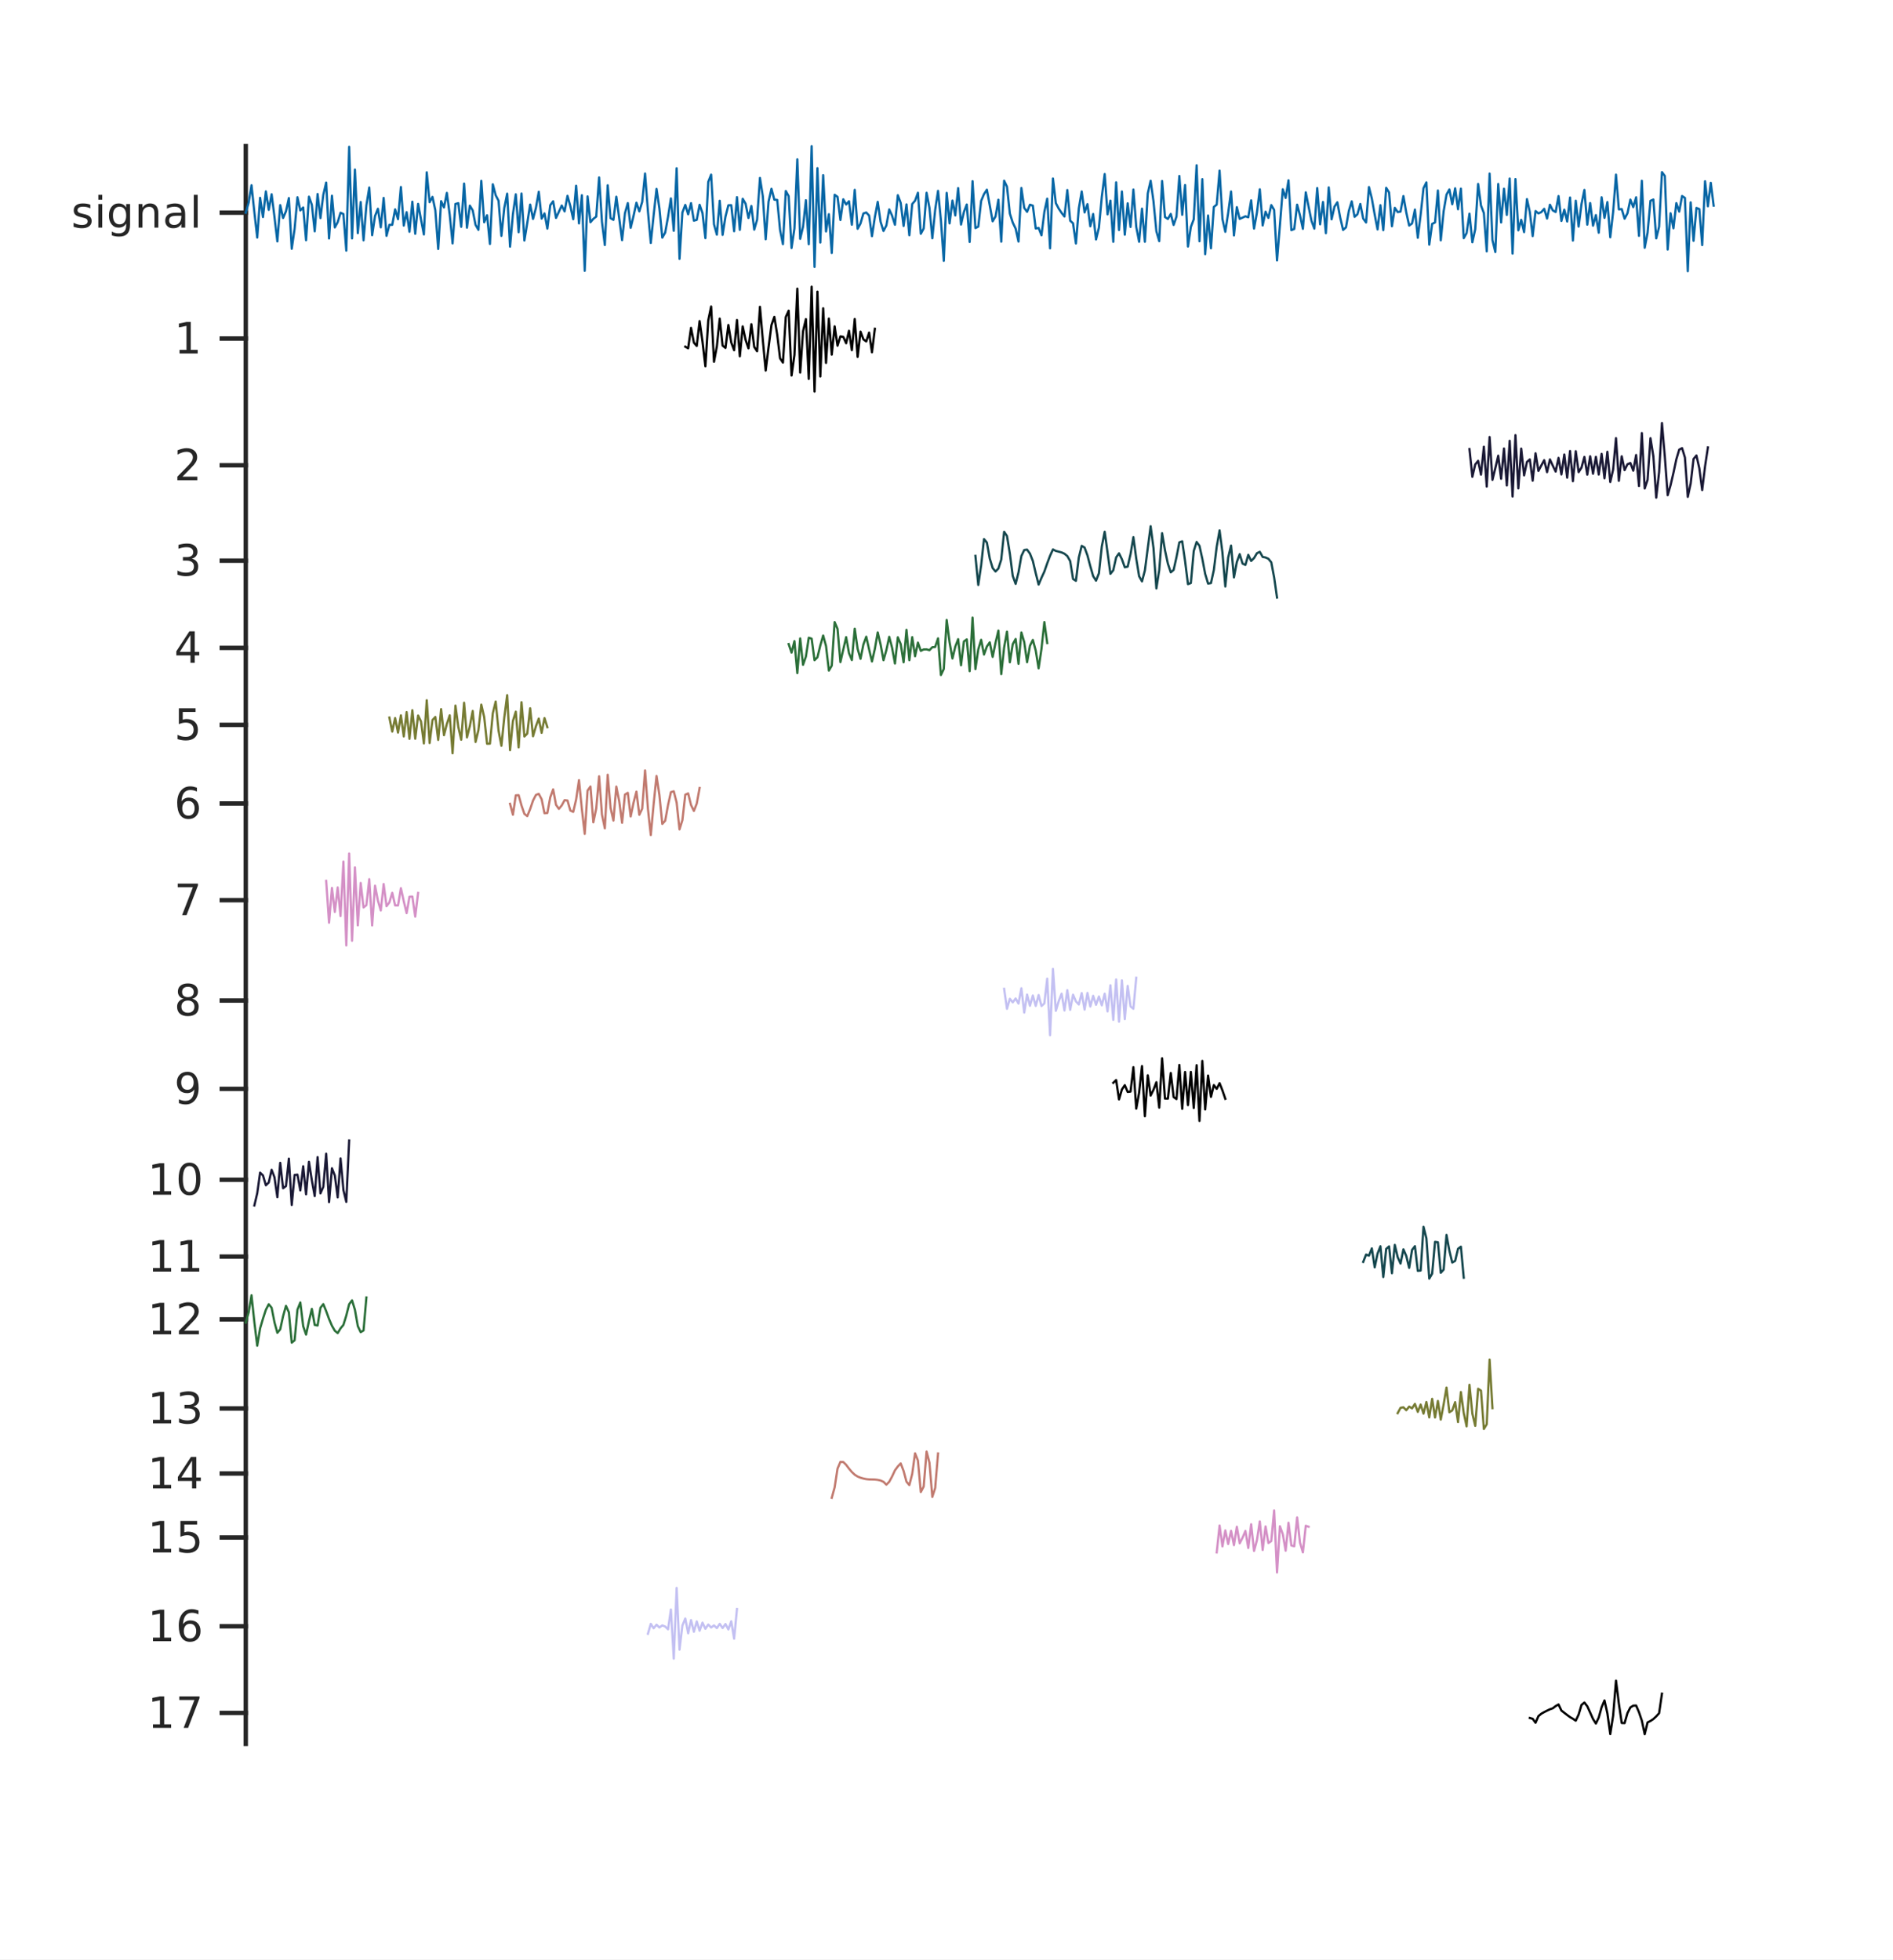 <?xml version="1.0"?>
<!DOCTYPE svg PUBLIC '-//W3C//DTD SVG 1.0//EN'
          'http://www.w3.org/TR/2001/REC-SVG-20010904/DTD/svg10.dtd'>
<svg xmlns:xlink="http://www.w3.org/1999/xlink" style="fill-opacity:1; color-rendering:auto; color-interpolation:auto; text-rendering:auto; stroke:black; stroke-linecap:square; stroke-miterlimit:10; shape-rendering:auto; stroke-opacity:1; fill:black; stroke-dasharray:none; font-weight:normal; stroke-width:1; font-family:'Dialog'; font-style:normal; stroke-linejoin:miter; font-size:12px; stroke-dashoffset:0; image-rendering:auto;" width="570" height="590" xmlns="http://www.w3.org/2000/svg"
><rect width="100%" height="100%" fill="#333333" stroke="none"/><!--Generated by the Batik Graphics2D SVG Generator--><defs id="genericDefs"
  /><g
  ><defs id="defs1"
    ><clipPath clipPathUnits="userSpaceOnUse" id="clipPath1"
      ><path d="M0 0 L570 0 L570 590 L0 590 L0 0 Z"
      /></clipPath
    ></defs
    ><g style="fill:white; stroke:white;"
    ><rect x="0" y="0" width="570" style="clip-path:url(#clipPath1); stroke:none;" height="590"
    /></g
    ><g style="fill:white; text-rendering:optimizeSpeed; color-rendering:optimizeSpeed; image-rendering:optimizeSpeed; shape-rendering:crispEdges; stroke:white; color-interpolation:sRGB;"
    ><rect x="0" width="570" height="590" y="0" style="stroke:none;"
      /><path style="stroke:none;" d="M74 525 L516 525 L516 44 L74 44 Z"
    /></g
    ><g style="fill:rgb(38,38,38); text-rendering:geometricPrecision; image-rendering:optimizeQuality; color-rendering:optimizeQuality; stroke-linejoin:round; stroke:rgb(38,38,38); color-interpolation:linearRGB; stroke-width:1.333;"
    ><line y2="525" style="fill:none;" x1="74" x2="74" y1="44"
      /><line y2="64.027" style="fill:none;" x1="74" x2="66.785" y1="64.027"
      /><line y2="101.918" style="fill:none;" x1="74" x2="66.785" y1="101.918"
      /><line y2="140.075" style="fill:none;" x1="74" x2="66.785" y1="140.075"
      /><line y2="168.795" style="fill:none;" x1="74" x2="66.785" y1="168.795"
      /><line y2="195.043" style="fill:none;" x1="74" x2="66.785" y1="195.043"
      /><line y2="218.229" style="fill:none;" x1="74" x2="66.785" y1="218.229"
      /><line y2="241.896" style="fill:none;" x1="74" x2="66.785" y1="241.896"
      /><line y2="271.006" style="fill:none;" x1="74" x2="66.785" y1="271.006"
      /><line y2="301.22" style="fill:none;" x1="74" x2="66.785" y1="301.22"
      /><line y2="327.811" style="fill:none;" x1="74" x2="66.785" y1="327.811"
      /><line y2="355.171" style="fill:none;" x1="74" x2="66.785" y1="355.171"
      /><line y2="378.307" style="fill:none;" x1="74" x2="66.785" y1="378.307"
      /><line y2="397.206" style="fill:none;" x1="74" x2="66.785" y1="397.206"
      /><line y2="424.023" style="fill:none;" x1="74" x2="66.785" y1="424.023"
      /><line y2="443.598" style="fill:none;" x1="74" x2="66.785" y1="443.598"
      /><line y2="462.874" style="fill:none;" x1="74" x2="66.785" y1="462.874"
      /><line y2="489.596" style="fill:none;" x1="74" x2="66.785" y1="489.596"
      /><line y2="515.682" style="fill:none;" x1="74" x2="66.785" y1="515.682"
    /></g
    ><g transform="translate(61.452,64.027)" style="font-size:13.333px; fill:rgb(38,38,38); text-rendering:geometricPrecision; image-rendering:optimizeQuality; color-rendering:optimizeQuality; font-family:'SansSerif'; stroke:rgb(38,38,38); color-interpolation:linearRGB;"
    ><path style="stroke:none;" d="M-34.25 -2.406 L-34.25 -1.297 Q-34.734 -1.547 -35.266 -1.672 Q-35.797 -1.797 -36.375 -1.797 Q-37.25 -1.797 -37.68 -1.531 Q-38.109 -1.266 -38.109 -0.734 Q-38.109 -0.328 -37.805 -0.102 Q-37.5 0.125 -36.547 0.344 L-36.156 0.438 Q-34.906 0.703 -34.383 1.188 Q-33.859 1.672 -33.859 2.531 Q-33.859 3.531 -34.641 4.109 Q-35.422 4.688 -36.797 4.688 Q-37.375 4.688 -37.992 4.578 Q-38.609 4.469 -39.297 4.234 L-39.297 3.031 Q-38.641 3.375 -38.016 3.539 Q-37.391 3.703 -36.781 3.703 Q-35.953 3.703 -35.508 3.422 Q-35.062 3.141 -35.062 2.625 Q-35.062 2.156 -35.383 1.898 Q-35.703 1.641 -36.781 1.406 L-37.188 1.312 Q-38.281 1.078 -38.766 0.609 Q-39.25 0.141 -39.25 -0.688 Q-39.25 -1.688 -38.539 -2.234 Q-37.828 -2.781 -36.516 -2.781 Q-35.875 -2.781 -35.297 -2.688 Q-34.719 -2.594 -34.25 -2.406 ZM-31.846 -2.609 L-30.674 -2.609 L-30.674 4.5 L-31.846 4.5 L-31.846 -2.609 ZM-31.846 -5.375 L-30.674 -5.375 L-30.674 -3.891 L-31.846 -3.891 L-31.846 -5.375 ZM-23.459 0.859 Q-23.459 -0.406 -23.983 -1.102 Q-24.506 -1.797 -25.459 -1.797 Q-26.397 -1.797 -26.92 -1.102 Q-27.444 -0.406 -27.444 0.859 Q-27.444 2.125 -26.92 2.82 Q-26.397 3.516 -25.459 3.516 Q-24.506 3.516 -23.983 2.82 Q-23.459 2.125 -23.459 0.859 ZM-22.288 3.625 Q-22.288 5.438 -23.1 6.32 Q-23.913 7.203 -25.569 7.203 Q-26.178 7.203 -26.725 7.109 Q-27.272 7.016 -27.788 6.828 L-27.788 5.688 Q-27.272 5.969 -26.772 6.102 Q-26.272 6.234 -25.756 6.234 Q-24.6 6.234 -24.03 5.641 Q-23.459 5.047 -23.459 3.828 L-23.459 3.25 Q-23.819 3.875 -24.389 4.188 Q-24.959 4.5 -25.741 4.5 Q-27.053 4.5 -27.85 3.5 Q-28.647 2.5 -28.647 0.859 Q-28.647 -0.781 -27.85 -1.781 Q-27.053 -2.781 -25.741 -2.781 Q-24.959 -2.781 -24.389 -2.469 Q-23.819 -2.156 -23.459 -1.531 L-23.459 -2.609 L-22.288 -2.609 L-22.288 3.625 ZM-13.775 0.203 L-13.775 4.5 L-14.947 4.5 L-14.947 0.25 Q-14.947 -0.766 -15.337 -1.266 Q-15.728 -1.766 -16.525 -1.766 Q-17.462 -1.766 -18.009 -1.164 Q-18.556 -0.562 -18.556 0.484 L-18.556 4.5 L-19.728 4.5 L-19.728 -2.609 L-18.556 -2.609 L-18.556 -1.5 Q-18.134 -2.141 -17.572 -2.461 Q-17.009 -2.781 -16.259 -2.781 Q-15.04 -2.781 -14.408 -2.023 Q-13.775 -1.266 -13.775 0.203 ZM-8.025 0.922 Q-9.431 0.922 -9.978 1.25 Q-10.525 1.578 -10.525 2.359 Q-10.525 2.969 -10.119 3.336 Q-9.712 3.703 -9.009 3.703 Q-8.04 3.703 -7.447 3.016 Q-6.853 2.328 -6.853 1.188 L-6.853 0.922 L-8.025 0.922 ZM-5.697 0.438 L-5.697 4.5 L-6.853 4.5 L-6.853 3.422 Q-7.259 4.062 -7.853 4.375 Q-8.447 4.688 -9.322 4.688 Q-10.415 4.688 -11.056 4.07 Q-11.697 3.453 -11.697 2.438 Q-11.697 1.234 -10.892 0.625 Q-10.087 0.016 -8.494 0.016 L-6.853 0.016 L-6.853 -0.109 Q-6.853 -0.906 -7.384 -1.352 Q-7.915 -1.797 -8.884 -1.797 Q-9.494 -1.797 -10.072 -1.648 Q-10.65 -1.5 -11.181 -1.203 L-11.181 -2.281 Q-10.54 -2.531 -9.931 -2.656 Q-9.322 -2.781 -8.759 -2.781 Q-7.212 -2.781 -6.455 -1.984 Q-5.697 -1.188 -5.697 0.438 ZM-3.101 -5.375 L-1.929 -5.375 L-1.929 4.5 L-3.101 4.5 L-3.101 -5.375 Z"
    /></g
    ><g transform="translate(61.452,101.918)" style="font-size:13.333px; fill:rgb(38,38,38); text-rendering:geometricPrecision; image-rendering:optimizeQuality; color-rendering:optimizeQuality; font-family:'SansSerif'; stroke:rgb(38,38,38); color-interpolation:linearRGB;"
    ><path style="stroke:none;" d="M-7.391 3.422 L-5.297 3.422 L-5.297 -3.812 L-7.578 -3.359 L-7.578 -4.516 L-5.312 -4.984 L-4.016 -4.984 L-4.016 3.422 L-1.922 3.422 L-1.922 4.5 L-7.391 4.5 L-7.391 3.422 Z"
    /></g
    ><g transform="translate(61.452,140.075)" style="font-size:13.333px; fill:rgb(38,38,38); text-rendering:geometricPrecision; image-rendering:optimizeQuality; color-rendering:optimizeQuality; font-family:'SansSerif'; stroke:rgb(38,38,38); color-interpolation:linearRGB;"
    ><path style="stroke:none;" d="M-6.5 3.422 L-2.031 3.422 L-2.031 4.5 L-8.047 4.5 L-8.047 3.422 Q-7.312 2.672 -6.055 1.398 Q-4.797 0.125 -4.469 -0.25 Q-3.859 -0.938 -3.617 -1.422 Q-3.375 -1.906 -3.375 -2.359 Q-3.375 -3.125 -3.898 -3.594 Q-4.422 -4.062 -5.281 -4.062 Q-5.891 -4.062 -6.555 -3.859 Q-7.219 -3.656 -7.984 -3.219 L-7.984 -4.516 Q-7.203 -4.828 -6.531 -4.992 Q-5.859 -5.156 -5.312 -5.156 Q-3.828 -5.156 -2.953 -4.414 Q-2.078 -3.672 -2.078 -2.438 Q-2.078 -1.859 -2.297 -1.336 Q-2.516 -0.812 -3.094 -0.109 Q-3.25 0.078 -4.102 0.961 Q-4.953 1.844 -6.5 3.422 Z"
    /></g
    ><g transform="translate(61.452,168.795)" style="font-size:13.333px; fill:rgb(38,38,38); text-rendering:geometricPrecision; image-rendering:optimizeQuality; color-rendering:optimizeQuality; font-family:'SansSerif'; stroke:rgb(38,38,38); color-interpolation:linearRGB;"
    ><path style="stroke:none;" d="M-3.719 -0.609 Q-2.797 -0.406 -2.281 0.211 Q-1.766 0.828 -1.766 1.75 Q-1.766 3.141 -2.734 3.914 Q-3.703 4.688 -5.484 4.688 Q-6.078 4.688 -6.711 4.57 Q-7.344 4.453 -8.016 4.219 L-8.016 2.969 Q-7.469 3.281 -6.836 3.445 Q-6.203 3.609 -5.516 3.609 Q-4.312 3.609 -3.68 3.133 Q-3.047 2.656 -3.047 1.75 Q-3.047 0.906 -3.633 0.438 Q-4.219 -0.031 -5.266 -0.031 L-6.375 -0.031 L-6.375 -1.094 L-5.219 -1.094 Q-4.266 -1.094 -3.766 -1.469 Q-3.266 -1.844 -3.266 -2.562 Q-3.266 -3.281 -3.781 -3.672 Q-4.297 -4.062 -5.266 -4.062 Q-5.797 -4.062 -6.398 -3.953 Q-7 -3.844 -7.719 -3.594 L-7.719 -4.75 Q-7 -4.953 -6.359 -5.055 Q-5.719 -5.156 -5.156 -5.156 Q-3.688 -5.156 -2.836 -4.492 Q-1.984 -3.828 -1.984 -2.688 Q-1.984 -1.906 -2.438 -1.359 Q-2.891 -0.812 -3.719 -0.609 Z"
    /></g
    ><g transform="translate(61.452,195.043)" style="font-size:13.333px; fill:rgb(38,38,38); text-rendering:geometricPrecision; image-rendering:optimizeQuality; color-rendering:optimizeQuality; font-family:'SansSerif'; stroke:rgb(38,38,38); color-interpolation:linearRGB;"
    ><path style="stroke:none;" d="M-4.094 -3.859 L-7.328 1.203 L-4.094 1.203 L-4.094 -3.859 ZM-4.422 -4.984 L-2.812 -4.984 L-2.812 1.203 L-1.453 1.203 L-1.453 2.266 L-2.812 2.266 L-2.812 4.5 L-4.094 4.5 L-4.094 2.266 L-8.359 2.266 L-8.359 1.031 L-4.422 -4.984 Z"
    /></g
    ><g transform="translate(61.452,218.229)" style="font-size:13.333px; fill:rgb(38,38,38); text-rendering:geometricPrecision; image-rendering:optimizeQuality; color-rendering:optimizeQuality; font-family:'SansSerif'; stroke:rgb(38,38,38); color-interpolation:linearRGB;"
    ><path style="stroke:none;" d="M-7.594 -4.984 L-2.562 -4.984 L-2.562 -3.891 L-6.422 -3.891 L-6.422 -1.578 Q-6.141 -1.672 -5.859 -1.719 Q-5.578 -1.766 -5.312 -1.766 Q-3.719 -1.766 -2.789 -0.898 Q-1.859 -0.031 -1.859 1.453 Q-1.859 2.984 -2.812 3.836 Q-3.766 4.688 -5.5 4.688 Q-6.094 4.688 -6.719 4.586 Q-7.344 4.484 -8 4.281 L-8 2.984 Q-7.422 3.297 -6.812 3.453 Q-6.203 3.609 -5.531 3.609 Q-4.422 3.609 -3.781 3.031 Q-3.141 2.453 -3.141 1.453 Q-3.141 0.469 -3.781 -0.109 Q-4.422 -0.688 -5.531 -0.688 Q-6.047 -0.688 -6.555 -0.57 Q-7.062 -0.453 -7.594 -0.219 L-7.594 -4.984 Z"
    /></g
    ><g transform="translate(61.452,241.896)" style="font-size:13.333px; fill:rgb(38,38,38); text-rendering:geometricPrecision; image-rendering:optimizeQuality; color-rendering:optimizeQuality; font-family:'SansSerif'; stroke:rgb(38,38,38); color-interpolation:linearRGB;"
    ><path style="stroke:none;" d="M-4.703 -0.75 Q-5.578 -0.75 -6.078 -0.156 Q-6.578 0.438 -6.578 1.453 Q-6.578 2.484 -6.078 3.078 Q-5.578 3.672 -4.703 3.672 Q-3.844 3.672 -3.344 3.078 Q-2.844 2.484 -2.844 1.453 Q-2.844 0.438 -3.344 -0.156 Q-3.844 -0.75 -4.703 -0.75 ZM-2.156 -4.766 L-2.156 -3.594 Q-2.641 -3.828 -3.133 -3.945 Q-3.625 -4.062 -4.109 -4.062 Q-5.375 -4.062 -6.047 -3.211 Q-6.719 -2.359 -6.812 -0.625 Q-6.438 -1.172 -5.875 -1.469 Q-5.312 -1.766 -4.625 -1.766 Q-3.203 -1.766 -2.375 -0.898 Q-1.547 -0.031 -1.547 1.453 Q-1.547 2.922 -2.414 3.805 Q-3.281 4.688 -4.703 4.688 Q-6.359 4.688 -7.227 3.422 Q-8.094 2.156 -8.094 -0.234 Q-8.094 -2.469 -7.023 -3.812 Q-5.953 -5.156 -4.156 -5.156 Q-3.688 -5.156 -3.195 -5.055 Q-2.703 -4.953 -2.156 -4.766 Z"
    /></g
    ><g transform="translate(61.452,271.006)" style="font-size:13.333px; fill:rgb(38,38,38); text-rendering:geometricPrecision; image-rendering:optimizeQuality; color-rendering:optimizeQuality; font-family:'SansSerif'; stroke:rgb(38,38,38); color-interpolation:linearRGB;"
    ><path style="stroke:none;" d="M-7.938 -4.984 L-1.844 -4.984 L-1.844 -4.438 L-5.281 4.5 L-6.625 4.5 L-3.375 -3.891 L-7.938 -3.891 L-7.938 -4.984 Z"
    /></g
    ><g transform="translate(61.452,301.22)" style="font-size:13.333px; fill:rgb(38,38,38); text-rendering:geometricPrecision; image-rendering:optimizeQuality; color-rendering:optimizeQuality; font-family:'SansSerif'; stroke:rgb(38,38,38); color-interpolation:linearRGB;"
    ><path style="stroke:none;" d="M-4.875 0 Q-5.781 0 -6.305 0.492 Q-6.828 0.984 -6.828 1.828 Q-6.828 2.688 -6.305 3.18 Q-5.781 3.672 -4.875 3.672 Q-3.953 3.672 -3.43 3.18 Q-2.906 2.688 -2.906 1.828 Q-2.906 0.984 -3.43 0.492 Q-3.953 0 -4.875 0 ZM-6.156 -0.547 Q-6.969 -0.75 -7.43 -1.312 Q-7.891 -1.875 -7.891 -2.688 Q-7.891 -3.828 -7.086 -4.492 Q-6.281 -5.156 -4.875 -5.156 Q-3.453 -5.156 -2.648 -4.492 Q-1.844 -3.828 -1.844 -2.688 Q-1.844 -1.875 -2.305 -1.312 Q-2.766 -0.75 -3.578 -0.547 Q-2.656 -0.328 -2.141 0.297 Q-1.625 0.922 -1.625 1.828 Q-1.625 3.219 -2.461 3.953 Q-3.297 4.688 -4.875 4.688 Q-6.438 4.688 -7.281 3.953 Q-8.125 3.219 -8.125 1.828 Q-8.125 0.922 -7.602 0.297 Q-7.078 -0.328 -6.156 -0.547 ZM-6.625 -2.578 Q-6.625 -1.828 -6.164 -1.422 Q-5.703 -1.016 -4.875 -1.016 Q-4.047 -1.016 -3.578 -1.422 Q-3.109 -1.828 -3.109 -2.578 Q-3.109 -3.312 -3.578 -3.727 Q-4.047 -4.141 -4.875 -4.141 Q-5.703 -4.141 -6.164 -3.727 Q-6.625 -3.312 -6.625 -2.578 Z"
    /></g
    ><g transform="translate(61.452,327.811)" style="font-size:13.333px; fill:rgb(38,38,38); text-rendering:geometricPrecision; image-rendering:optimizeQuality; color-rendering:optimizeQuality; font-family:'SansSerif'; stroke:rgb(38,38,38); color-interpolation:linearRGB;"
    ><path style="stroke:none;" d="M-7.578 4.297 L-7.578 3.141 Q-7.094 3.359 -6.594 3.484 Q-6.094 3.609 -5.625 3.609 Q-4.359 3.609 -3.688 2.75 Q-3.016 1.891 -2.922 0.156 Q-3.281 0.703 -3.852 0.992 Q-4.422 1.281 -5.109 1.281 Q-6.531 1.281 -7.359 0.422 Q-8.188 -0.438 -8.188 -1.922 Q-8.188 -3.391 -7.32 -4.273 Q-6.453 -5.156 -5.016 -5.156 Q-3.375 -5.156 -2.508 -3.891 Q-1.641 -2.625 -1.641 -0.234 Q-1.641 2.016 -2.703 3.352 Q-3.766 4.688 -5.562 4.688 Q-6.047 4.688 -6.539 4.594 Q-7.031 4.5 -7.578 4.297 ZM-5.016 0.281 Q-4.156 0.281 -3.648 -0.305 Q-3.141 -0.891 -3.141 -1.922 Q-3.141 -2.953 -3.648 -3.547 Q-4.156 -4.141 -5.016 -4.141 Q-5.891 -4.141 -6.391 -3.547 Q-6.891 -2.953 -6.891 -1.922 Q-6.891 -0.891 -6.391 -0.305 Q-5.891 0.281 -5.016 0.281 Z"
    /></g
    ><g transform="translate(61.452,355.171)" style="font-size:13.333px; fill:rgb(38,38,38); text-rendering:geometricPrecision; image-rendering:optimizeQuality; color-rendering:optimizeQuality; font-family:'SansSerif'; stroke:rgb(38,38,38); color-interpolation:linearRGB;"
    ><path style="stroke:none;" d="M-15.391 3.422 L-13.297 3.422 L-13.297 -3.812 L-15.578 -3.359 L-15.578 -4.516 L-13.312 -4.984 L-12.016 -4.984 L-12.016 3.422 L-9.922 3.422 L-9.922 4.5 L-15.391 4.5 L-15.391 3.422 ZM-4.405 -4.141 Q-5.39 -4.141 -5.89 -3.164 Q-6.39 -2.188 -6.39 -0.234 Q-6.39 1.719 -5.89 2.695 Q-5.39 3.672 -4.405 3.672 Q-3.405 3.672 -2.905 2.695 Q-2.405 1.719 -2.405 -0.234 Q-2.405 -2.188 -2.905 -3.164 Q-3.405 -4.141 -4.405 -4.141 ZM-4.405 -5.156 Q-2.811 -5.156 -1.968 -3.891 Q-1.124 -2.625 -1.124 -0.234 Q-1.124 2.156 -1.968 3.422 Q-2.811 4.688 -4.405 4.688 Q-5.983 4.688 -6.827 3.422 Q-7.671 2.156 -7.671 -0.234 Q-7.671 -2.625 -6.827 -3.891 Q-5.983 -5.156 -4.405 -5.156 Z"
    /></g
    ><g transform="translate(61.452,378.307)" style="font-size:13.333px; fill:rgb(38,38,38); text-rendering:geometricPrecision; image-rendering:optimizeQuality; color-rendering:optimizeQuality; font-family:'SansSerif'; stroke:rgb(38,38,38); color-interpolation:linearRGB;"
    ><path style="stroke:none;" d="M-15.391 3.422 L-13.297 3.422 L-13.297 -3.812 L-15.578 -3.359 L-15.578 -4.516 L-13.312 -4.984 L-12.016 -4.984 L-12.016 3.422 L-9.922 3.422 L-9.922 4.5 L-15.391 4.5 L-15.391 3.422 ZM-6.921 3.422 L-4.827 3.422 L-4.827 -3.812 L-7.108 -3.359 L-7.108 -4.516 L-4.843 -4.984 L-3.546 -4.984 L-3.546 3.422 L-1.452 3.422 L-1.452 4.5 L-6.921 4.5 L-6.921 3.422 Z"
    /></g
    ><g transform="translate(61.452,397.206)" style="font-size:13.333px; fill:rgb(38,38,38); text-rendering:geometricPrecision; image-rendering:optimizeQuality; color-rendering:optimizeQuality; font-family:'SansSerif'; stroke:rgb(38,38,38); color-interpolation:linearRGB;"
    ><path style="stroke:none;" d="M-15.391 3.422 L-13.297 3.422 L-13.297 -3.812 L-15.578 -3.359 L-15.578 -4.516 L-13.312 -4.984 L-12.016 -4.984 L-12.016 3.422 L-9.922 3.422 L-9.922 4.5 L-15.391 4.5 L-15.391 3.422 ZM-6.03 3.422 L-1.561 3.422 L-1.561 4.5 L-7.577 4.5 L-7.577 3.422 Q-6.843 2.672 -5.585 1.398 Q-4.327 0.125 -3.999 -0.25 Q-3.39 -0.938 -3.147 -1.422 Q-2.905 -1.906 -2.905 -2.359 Q-2.905 -3.125 -3.429 -3.594 Q-3.952 -4.062 -4.811 -4.062 Q-5.421 -4.062 -6.085 -3.859 Q-6.749 -3.656 -7.515 -3.219 L-7.515 -4.516 Q-6.733 -4.828 -6.061 -4.992 Q-5.39 -5.156 -4.843 -5.156 Q-3.358 -5.156 -2.483 -4.414 Q-1.608 -3.672 -1.608 -2.438 Q-1.608 -1.859 -1.827 -1.336 Q-2.046 -0.812 -2.624 -0.109 Q-2.78 0.078 -3.632 0.961 Q-4.483 1.844 -6.03 3.422 Z"
    /></g
    ><g transform="translate(61.452,424.023)" style="font-size:13.333px; fill:rgb(38,38,38); text-rendering:geometricPrecision; image-rendering:optimizeQuality; color-rendering:optimizeQuality; font-family:'SansSerif'; stroke:rgb(38,38,38); color-interpolation:linearRGB;"
    ><path style="stroke:none;" d="M-15.391 3.422 L-13.297 3.422 L-13.297 -3.812 L-15.578 -3.359 L-15.578 -4.516 L-13.312 -4.984 L-12.016 -4.984 L-12.016 3.422 L-9.922 3.422 L-9.922 4.5 L-15.391 4.5 L-15.391 3.422 ZM-3.249 -0.609 Q-2.327 -0.406 -1.811 0.211 Q-1.296 0.828 -1.296 1.75 Q-1.296 3.141 -2.265 3.914 Q-3.233 4.688 -5.015 4.688 Q-5.608 4.688 -6.241 4.57 Q-6.874 4.453 -7.546 4.219 L-7.546 2.969 Q-6.999 3.281 -6.366 3.445 Q-5.733 3.609 -5.046 3.609 Q-3.843 3.609 -3.21 3.133 Q-2.577 2.656 -2.577 1.75 Q-2.577 0.906 -3.163 0.438 Q-3.749 -0.031 -4.796 -0.031 L-5.905 -0.031 L-5.905 -1.094 L-4.749 -1.094 Q-3.796 -1.094 -3.296 -1.469 Q-2.796 -1.844 -2.796 -2.562 Q-2.796 -3.281 -3.311 -3.672 Q-3.827 -4.062 -4.796 -4.062 Q-5.327 -4.062 -5.929 -3.953 Q-6.53 -3.844 -7.249 -3.594 L-7.249 -4.75 Q-6.53 -4.953 -5.89 -5.055 Q-5.249 -5.156 -4.686 -5.156 Q-3.218 -5.156 -2.366 -4.492 Q-1.515 -3.828 -1.515 -2.688 Q-1.515 -1.906 -1.968 -1.359 Q-2.421 -0.812 -3.249 -0.609 Z"
    /></g
    ><g transform="translate(61.452,443.598)" style="font-size:13.333px; fill:rgb(38,38,38); text-rendering:geometricPrecision; image-rendering:optimizeQuality; color-rendering:optimizeQuality; font-family:'SansSerif'; stroke:rgb(38,38,38); color-interpolation:linearRGB;"
    ><path style="stroke:none;" d="M-15.391 3.422 L-13.297 3.422 L-13.297 -3.812 L-15.578 -3.359 L-15.578 -4.516 L-13.312 -4.984 L-12.016 -4.984 L-12.016 3.422 L-9.922 3.422 L-9.922 4.5 L-15.391 4.5 L-15.391 3.422 ZM-3.624 -3.859 L-6.858 1.203 L-3.624 1.203 L-3.624 -3.859 ZM-3.952 -4.984 L-2.343 -4.984 L-2.343 1.203 L-0.983 1.203 L-0.983 2.266 L-2.343 2.266 L-2.343 4.5 L-3.624 4.5 L-3.624 2.266 L-7.89 2.266 L-7.89 1.031 L-3.952 -4.984 Z"
    /></g
    ><g transform="translate(61.452,462.874)" style="font-size:13.333px; fill:rgb(38,38,38); text-rendering:geometricPrecision; image-rendering:optimizeQuality; color-rendering:optimizeQuality; font-family:'SansSerif'; stroke:rgb(38,38,38); color-interpolation:linearRGB;"
    ><path style="stroke:none;" d="M-15.391 3.422 L-13.297 3.422 L-13.297 -3.812 L-15.578 -3.359 L-15.578 -4.516 L-13.312 -4.984 L-12.016 -4.984 L-12.016 3.422 L-9.922 3.422 L-9.922 4.5 L-15.391 4.5 L-15.391 3.422 ZM-7.124 -4.984 L-2.093 -4.984 L-2.093 -3.891 L-5.952 -3.891 L-5.952 -1.578 Q-5.671 -1.672 -5.39 -1.719 Q-5.108 -1.766 -4.843 -1.766 Q-3.249 -1.766 -2.319 -0.898 Q-1.39 -0.031 -1.39 1.453 Q-1.39 2.984 -2.343 3.836 Q-3.296 4.688 -5.03 4.688 Q-5.624 4.688 -6.249 4.586 Q-6.874 4.484 -7.53 4.281 L-7.53 2.984 Q-6.952 3.297 -6.343 3.453 Q-5.733 3.609 -5.061 3.609 Q-3.952 3.609 -3.311 3.031 Q-2.671 2.453 -2.671 1.453 Q-2.671 0.469 -3.311 -0.109 Q-3.952 -0.688 -5.061 -0.688 Q-5.577 -0.688 -6.085 -0.57 Q-6.593 -0.453 -7.124 -0.219 L-7.124 -4.984 Z"
    /></g
    ><g transform="translate(61.452,489.596)" style="font-size:13.333px; fill:rgb(38,38,38); text-rendering:geometricPrecision; image-rendering:optimizeQuality; color-rendering:optimizeQuality; font-family:'SansSerif'; stroke:rgb(38,38,38); color-interpolation:linearRGB;"
    ><path style="stroke:none;" d="M-15.391 3.422 L-13.297 3.422 L-13.297 -3.812 L-15.578 -3.359 L-15.578 -4.516 L-13.312 -4.984 L-12.016 -4.984 L-12.016 3.422 L-9.922 3.422 L-9.922 4.5 L-15.391 4.5 L-15.391 3.422 ZM-4.233 -0.75 Q-5.108 -0.75 -5.608 -0.156 Q-6.108 0.438 -6.108 1.453 Q-6.108 2.484 -5.608 3.078 Q-5.108 3.672 -4.233 3.672 Q-3.374 3.672 -2.874 3.078 Q-2.374 2.484 -2.374 1.453 Q-2.374 0.438 -2.874 -0.156 Q-3.374 -0.75 -4.233 -0.75 ZM-1.686 -4.766 L-1.686 -3.594 Q-2.171 -3.828 -2.663 -3.945 Q-3.155 -4.062 -3.64 -4.062 Q-4.905 -4.062 -5.577 -3.211 Q-6.249 -2.359 -6.343 -0.625 Q-5.968 -1.172 -5.405 -1.469 Q-4.843 -1.766 -4.155 -1.766 Q-2.733 -1.766 -1.905 -0.898 Q-1.077 -0.031 -1.077 1.453 Q-1.077 2.922 -1.944 3.805 Q-2.811 4.688 -4.233 4.688 Q-5.89 4.688 -6.757 3.422 Q-7.624 2.156 -7.624 -0.234 Q-7.624 -2.469 -6.554 -3.812 Q-5.483 -5.156 -3.686 -5.156 Q-3.218 -5.156 -2.725 -5.055 Q-2.233 -4.953 -1.686 -4.766 Z"
    /></g
    ><g transform="translate(61.452,515.682)" style="font-size:13.333px; fill:rgb(38,38,38); text-rendering:geometricPrecision; image-rendering:optimizeQuality; color-rendering:optimizeQuality; font-family:'SansSerif'; stroke:rgb(38,38,38); color-interpolation:linearRGB;"
    ><path style="stroke:none;" d="M-15.391 3.422 L-13.297 3.422 L-13.297 -3.812 L-15.578 -3.359 L-15.578 -4.516 L-13.312 -4.984 L-12.016 -4.984 L-12.016 3.422 L-9.922 3.422 L-9.922 4.5 L-15.391 4.5 L-15.391 3.422 ZM-7.468 -4.984 L-1.374 -4.984 L-1.374 -4.438 L-4.811 4.5 L-6.155 4.5 L-2.905 -3.891 L-7.468 -3.891 L-7.468 -4.984 Z"
    /></g
    ><g style="stroke-linecap:butt; fill:rgb(7,102,165); text-rendering:geometricPrecision; image-rendering:optimizeQuality; color-rendering:optimizeQuality; stroke-linejoin:round; stroke:rgb(7,102,165); color-interpolation:linearRGB; stroke-width:0.667;"
    ><path d="M74 64.034 L74.865 60.981 L75.73 55.764 L76.595 63.908 L77.46 71.526 L78.325 59.56 L79.19 65.343 L80.055 57.62 L80.92 63.178 L81.785 58.492 L82.65 65.331 L83.515 72.685 L84.38 61.75 L85.245 65.637 L86.11 63.604 L86.975 59.632 L87.84 74.896 L88.704 68.898 L89.57 59.388 L90.434 63.372 L91.299 62.452 L92.164 72.331 L93.029 59.207 L93.894 61.655 L94.759 69.635 L95.624 58.406 L96.489 65.672 L97.354 58.653 L98.219 54.954 L99.084 71.798 L99.949 58.931 L100.814 68.466 L101.679 66.875 L102.544 64.048 L103.409 64.44 L104.274 75.451 L105.139 44.19 L106.004 71.773 L106.869 51.052 L107.734 70.186 L108.599 60.815 L109.464 72.36 L110.329 61.806 L111.194 56.453 L112.059 70.808 L112.924 65.032 L113.789 62.844 L114.654 68.442 L115.519 59.592 L116.384 71.004 L117.249 67.683 L118.114 67.683 L118.978 63.029 L119.843 65.985 L120.708 56.291 L121.573 67.919 L122.438 63.865 L123.303 69.781 L124.168 60.722 L125.033 70.379 L125.898 61.372 L126.763 66.074 L127.628 70.585 L128.493 51.881 L129.358 60.873 L130.223 59.269 L131.088 63.297 L131.953 74.952 L132.818 60.557 L133.683 62.449 L134.548 58.069 L135.413 64.659 L136.278 73.286 L137.143 61.4 L138.008 61.16 L138.873 68.274 L139.738 55.265 L140.603 68.538 L141.468 61.903 L142.333 63.333 L143.198 67.7 L144.063 69.191 L144.928 54.442 L145.793 66.914 L146.657 64.803 L147.523 73.454 L148.387 55.476 L149.252 58.778 L150.117 60.418 L150.982 71.013 L151.847 62.604 L152.712 58.306 L153.577 74.255 L154.442 64.441 L155.307 58.503 L156.172 69.905 L157.037 58.265 L157.902 72.418 L158.767 67.158 L159.632 61.587 L160.497 65.917 L161.362 62.612 L162.227 57.733 L163.092 65.826 L163.957 64.249 L164.822 68.825 L165.687 61.77 L166.552 60.593 L167.417 65.616 L168.282 63.758 L169.147 61.867 L170.012 63.641 L170.877 58.959 L171.742 62.048 L172.607 65.998 L173.472 55.911 L174.337 67.261 L175.202 58.778 L176.066 81.519 L176.931 59.125 L177.797 66.903 L178.661 65.895 L179.526 65.216 L180.391 53.422 L181.256 66.801 L182.121 73.764 L182.986 55.776 L183.851 65.688 L184.716 66.195 L185.581 59.225 L186.446 65.709 L187.311 72.312 L188.176 64.192 L189.041 61.136 L189.906 68.589 L190.771 64.991 L191.636 61.027 L192.501 63.629 L193.366 60.79 L194.231 52.238 L195.096 63.616 L195.961 73.145 L196.826 64.776 L197.691 56.872 L198.556 62.763 L199.421 71.552 L200.286 70.028 L201.151 65.268 L202.016 59.731 L202.881 69.48 L203.746 50.653 L204.611 77.938 L205.476 63.961 L206.34 61.689 L207.206 64.531 L208.07 61.16 L208.935 66.441 L209.8 66.199 L210.665 61.652 L211.53 64.135 L212.395 71.696 L213.26 54.77 L214.125 52.578 L214.99 67.519 L215.855 70.648 L216.72 60.443 L217.585 70.717 L218.45 65.215 L219.315 61.8 L220.18 61.763 L221.045 69.614 L221.91 59.352 L222.775 69.189 L223.64 59.843 L224.505 61.323 L225.37 65.63 L226.235 62.007 L227.1 69.132 L227.965 66.144 L228.83 53.566 L229.695 59.074 L230.56 72.038 L231.425 60.679 L232.29 56.833 L233.155 60.117 L234.02 60.184 L234.885 69.225 L235.75 73.516 L236.614 57.499 L237.479 59.055 L238.344 74.662 L239.209 68.791 L240.074 47.96 L240.939 71.909 L241.804 68.255 L242.669 60.273 L243.534 73.529 L244.399 44 L245.264 80.362 L246.129 50.629 L246.994 73.021 L247.859 52.723 L248.724 69.679 L249.589 64.482 L250.454 76.169 L251.319 58.644 L252.184 59.261 L253.049 66.243 L253.914 59.996 L254.779 61.562 L255.644 60.584 L256.509 67.656 L257.374 57.153 L258.239 68.875 L259.104 67.275 L259.969 64.275 L260.834 63.974 L261.699 64.906 L262.564 71.111 L263.429 65.393 L264.293 60.77 L265.159 66.807 L266.024 69.539 L266.889 67.872 L267.753 63.041 L268.618 64.942 L269.483 67.665 L270.348 58.77 L271.213 61.094 L272.078 68.029 L272.943 61.53 L273.808 70.828 L274.673 61.422 L275.538 60.418 L276.403 58.034 L277.268 70.379 L278.133 68.793 L278.998 58.042 L279.863 62.601 L280.728 71.731 L281.593 63.132 L282.458 57.454 L283.323 66.325 L284.188 78.524 L285.053 58.069 L285.918 67.253 L286.783 60.376 L287.648 64.861 L288.513 56.635 L289.378 67.595 L290.243 63.832 L291.108 61.569 L291.973 72.844 L292.838 54.544 L293.702 68.664 L294.567 68.216 L295.433 60.488 L296.298 58.438 L297.162 57.107 L298.027 61.822 L298.892 66.624 L299.757 65.164 L300.622 60.131 L301.487 72.763 L302.352 54.403 L303.217 56.189 L304.082 64.293 L304.947 67.014 L305.812 68.819 L306.677 72.738 L307.542 56.579 L308.407 62.594 L309.272 63.77 L310.137 61.624 L311.002 61.91 L311.867 68.787 L312.732 68.615 L313.597 70.835 L314.462 63.807 L315.327 59.804 L316.192 74.766 L317.057 53.739 L317.922 61.155 L318.787 62.807 L319.652 64.087 L320.517 65.194 L321.382 57.205 L322.247 66.447 L323.111 67.23 L323.976 73.306 L324.841 62.739 L325.707 57.651 L326.571 63.95 L327.436 61.455 L328.301 68.134 L329.166 64.423 L330.031 72.099 L330.896 68.548 L331.761 59.247 L332.626 52.403 L333.491 64.552 L334.356 60.407 L335.221 72.803 L336.086 54.885 L336.951 69.255 L337.816 57.655 L338.681 70.661 L339.546 61.2 L340.411 68.328 L341.276 57.049 L342.141 68.304 L343.006 72.792 L343.871 62.82 L344.736 72.787 L345.601 58.235 L346.466 54.422 L347.331 60.671 L348.196 69.617 L349.061 72.611 L349.926 54.485 L350.791 65.352 L351.656 65.921 L352.521 64.408 L353.385 67.727 L354.25 65.214 L355.115 52.983 L355.98 64.671 L356.845 55.703 L357.71 74.215 L358.575 68.329 L359.44 66.033 L360.305 49.749 L361.17 72.638 L362.035 53.928 L362.9 76.515 L363.765 64.886 L364.63 74.749 L365.495 62.298 L366.36 61.595 L367.225 51.374 L368.09 65.92 L368.955 69.791 L369.82 64.107 L370.685 57.657 L371.55 70.889 L372.415 62.363 L373.28 65.906 L374.145 65.517 L375.01 65.123 L375.875 65.429 L376.74 60.317 L377.605 68.818 L378.47 64.022 L379.335 56.988 L380.2 67.877 L381.065 63.731 L381.93 65.618 L382.795 61.738 L383.659 63.198 L384.524 78.414 L385.389 67.799 L386.254 56.978 L387.119 59.6 L387.984 54.274 L388.849 69.284 L389.714 68.936 L390.579 61.61 L391.444 64.877 L392.309 68.894 L393.174 57.903 L394.039 62.272 L394.904 66.483 L395.769 68.837 L396.634 56.614 L397.499 67.533 L398.364 60.809 L399.229 70.209 L400.094 56.419 L400.959 66.029 L401.824 62.215 L402.689 60.893 L403.554 65.515 L404.419 69.224 L405.284 68.452 L406.149 63.482 L407.014 60.613 L407.879 65.285 L408.744 64.508 L409.609 61.401 L410.474 65.8 L411.339 66.984 L412.204 56.306 L413.068 59.777 L413.933 64.614 L414.798 69.074 L415.663 61.767 L416.528 69.294 L417.393 56.545 L418.258 57.948 L419.123 68.12 L419.988 62.574 L420.853 63.854 L421.718 63.706 L422.583 59.024 L423.448 63.967 L424.313 67.903 L425.178 67.274 L426.043 63.092 L426.908 71.599 L427.773 64.615 L428.638 56.644 L429.503 54.9 L430.368 73.664 L431.233 67.402 L432.098 66.971 L432.963 57.357 L433.828 72.364 L434.693 63.614 L435.558 58.605 L436.423 57.031 L437.288 61.489 L438.153 56.694 L439.018 62.993 L439.883 56.782 L440.748 71.703 L441.613 70.176 L442.478 64.325 L443.342 72.933 L444.207 69.006 L445.072 55.377 L445.937 61.869 L446.802 64.142 L447.667 75.674 L448.532 52.257 L449.397 72.302 L450.262 75.872 L451.127 55.382 L451.992 66.978 L452.857 56.805 L453.722 64.712 L454.587 53.747 L455.452 76.347 L456.317 53.902 L457.182 69.337 L458.047 66.174 L458.912 69.881 L459.777 59.939 L460.642 63.828 L461.507 71.093 L462.372 63.534 L463.237 64.249 L464.102 63.857 L464.967 62.867 L465.832 65.801 L466.697 61.626 L467.562 63.35 L468.427 63.83 L469.292 59.025 L470.157 66.52 L471.022 63.114 L471.887 66.689 L472.752 59.469 L473.616 72.438 L474.481 60.422 L475.346 68.21 L476.211 61.419 L477.076 57.178 L477.941 67.63 L478.806 61.125 L479.671 67.948 L480.536 64.754 L481.401 70.064 L482.266 59.399 L483.131 65.604 L483.996 60.831 L484.861 71.437 L485.726 63.801 L486.591 52.577 L487.456 63.029 L488.321 62.935 L489.186 65.846 L490.051 64.195 L490.916 60.091 L491.781 62.353 L492.646 59.403 L493.511 71.007 L494.376 54.418 L495.241 74.598 L496.106 70.058 L496.971 60.456 L497.836 60.067 L498.701 71.763 L499.566 68.245 L500.43 51.812 L501.296 52.984 L502.161 75.115 L503.026 64.206 L503.89 68.72 L504.755 61.139 L505.62 63.705 L506.485 59.01 L507.35 59.586 L508.215 81.64 L509.08 60.921 L509.945 72.509 L510.81 62.598 L511.675 62.94 L512.54 73.788 L513.405 54.561 L514.27 62.101 L515.135 55.029 L516 61.901" style="fill:none; fill-rule:evenodd;"
      /><path d="M206.34 104.364 L207.206 104.858 L208.07 98.701 L208.935 103.144 L209.8 104.159 L210.665 96.656 L211.53 102.836 L212.395 110.262 L213.26 96.456 L214.125 92.276 L214.99 108.917 L215.855 104.263 L216.72 95.923 L217.585 104.041 L218.45 104.744 L219.315 97.838 L220.18 103.115 L221.045 105.437 L221.91 96.339 L222.775 107.26 L223.64 98.259 L224.505 102.3 L225.37 104.867 L226.235 97.604 L227.1 104.441 L227.965 105.754 L228.83 92.368 L229.695 102.322 L230.56 111.555 L231.425 104.544 L232.29 97.862 L233.155 95.396 L234.02 100.779 L234.885 107.863 L235.75 109.167 L236.614 95.446 L237.479 93.539 L238.344 113.054 L239.209 106.858 L240.074 86.892 L240.939 112.181 L241.804 99.728 L242.669 96.069 L243.534 114.071 L244.399 86.318 L245.264 117.881 L246.129 87.798 L246.994 113.349 L247.859 92.813 L248.724 109.255 L249.589 95.91 L250.454 106.764 L251.319 98.249 L252.184 104.073 L253.049 101.258 L253.914 101.411 L254.779 103.338 L255.644 99.579 L256.509 105.423 L257.374 96.029 L258.239 107.44 L259.104 99.841 L259.969 102.154 L260.834 102.795 L261.699 100.126 L262.564 106.067 L263.429 98.993" style="fill:none; fill-rule:evenodd; stroke:black;"
      /><path d="M442.478 135.199 L443.342 143.541 L444.207 139.825 L445.072 138.739 L445.937 142.885 L446.802 134.484 L447.667 146.485 L448.532 131.565 L449.397 144.469 L450.262 140.941 L451.127 137.186 L451.992 144.137 L452.857 135.015 L453.722 146.153 L454.587 132.706 L455.452 149.478 L456.317 131.002 L457.182 147.036 L458.047 135.042 L458.912 143.113 L459.777 139.057 L460.642 138.314 L461.507 144.726 L462.372 136.461 L463.237 141.767 L464.102 140.126 L464.967 138.545 L465.832 142.14 L466.697 138.316 L467.562 140.197 L468.427 141.967 L469.292 137.844 L470.157 142.827 L471.022 136.819 L471.887 143.803 L472.752 135.78 L473.616 144.877 L474.481 135.832 L475.346 142.134 L476.211 140.77 L477.076 137.559 L477.941 142.888 L478.806 137.366 L479.671 142.61 L480.536 137.531 L481.401 142.855 L482.266 136.63 L483.131 143.988 L483.996 136.006 L484.861 145.109 L485.726 141.357 L486.591 131.905 L487.456 144.763 L488.321 137.368 L489.186 141.528 L490.051 139.759 L490.916 139.398 L491.781 141.688 L492.646 136.976 L493.511 146.324 L494.376 130.374 L495.241 147.063 L496.106 144.449 L496.971 131.919 L497.836 137.348 L498.701 149.82 L499.566 142.179 L500.43 127.35 L501.296 137.481 L502.161 149.078 L503.026 146.081 L503.89 142.358 L504.755 138.277 L505.62 135.368 L506.485 134.902 L507.35 137.735 L508.215 149.584 L509.08 145.562 L509.945 138.17 L510.81 137.129 L511.675 140.971 L512.54 147.541 L513.405 140.389 L514.27 134.694" style="fill:none; fill-rule:evenodd; stroke:rgb(26,25,53);"
      /><path d="M293.702 167.345 L294.567 176.1 L295.433 170.206 L296.298 162.284 L297.162 163.342 L298.027 168.143 L298.892 171.008 L299.757 172.047 L300.622 171.154 L301.487 168.45 L302.352 160.093 L303.217 161.371 L304.082 166.666 L304.947 173.388 L305.812 175.778 L306.677 172.31 L307.542 167.4 L308.407 165.59 L309.272 165.47 L310.137 166.673 L311.002 168.879 L311.867 172.569 L312.732 175.983 L313.597 173.951 L314.462 172.079 L315.327 169.595 L316.192 167.307 L317.057 165.417 L317.922 165.863 L318.787 166.08 L319.652 166.314 L320.517 166.699 L321.382 167.411 L322.247 168.924 L323.111 174.301 L323.976 174.859 L324.841 167.841 L325.707 164.333 L326.571 164.832 L327.436 167.201 L328.301 170.456 L329.166 173.446 L330.031 174.811 L330.896 172.608 L331.761 164.509 L332.626 160.079 L333.491 166.356 L334.356 172.76 L335.221 171.678 L336.086 167.805 L336.951 166.584 L337.816 168.349 L338.681 170.775 L339.546 170.591 L340.411 166.82 L341.276 161.714 L342.141 168.157 L343.006 173.481 L343.871 175.035 L344.736 171.729 L345.601 164.998 L346.466 158.425 L347.331 165.048 L348.196 177.154 L349.061 171.62 L349.926 160.523 L350.791 165.668 L351.656 169.697 L352.521 172.308 L353.385 171.584 L354.25 167.738 L355.115 163.28 L355.98 162.968 L356.845 168.923 L357.71 175.853 L358.575 175.524 L359.44 165.907 L360.305 163.156 L361.17 164.317 L362.035 168.24 L362.9 172.786 L363.765 175.683 L364.63 175.541 L365.495 171.607 L366.36 164.569 L367.225 159.679 L368.09 166.364 L368.955 176.565 L369.82 167.852 L370.685 164.258 L371.55 173.836 L372.415 169.209 L373.28 166.833 L374.145 169.669 L375.01 170.071 L375.875 167.037 L376.74 168.87 L377.605 168.006 L378.47 166.559 L379.335 166.132 L380.2 167.673 L381.065 167.829 L381.93 168.224 L382.795 169.286 L383.659 173.824 L384.524 179.904" style="fill:none; fill-rule:evenodd; stroke:rgb(21,71,78);"
      /><path d="M237.479 193.9 L238.344 196.468 L239.209 193.017 L240.074 202.643 L240.939 192.195 L241.804 200.149 L242.669 197.654 L243.534 191.989 L244.399 192.284 L245.264 198.755 L246.129 197.883 L246.994 194.35 L247.859 191.324 L248.724 194.499 L249.589 201.877 L250.454 200.396 L251.319 187.296 L252.184 189.316 L253.049 199.34 L253.914 195.545 L254.779 191.813 L255.644 196.613 L256.509 198.716 L257.374 189.276 L258.239 195.329 L259.104 198.347 L259.969 194.032 L260.834 191.685 L261.699 195.529 L262.564 199.143 L263.429 195.37 L264.293 190.384 L265.159 194.048 L266.024 198.765 L266.889 195.714 L267.753 191.719 L268.618 195.025 L269.483 199.762 L270.348 191.858 L271.213 193.907 L272.078 199.388 L272.943 189.607 L273.808 198.76 L274.673 191.811 L275.538 197.566 L276.403 193.467 L277.268 195.941 L278.133 195.502 L278.998 195.492 L279.863 195.735 L280.728 194.839 L281.593 194.773 L282.458 192.177 L283.323 203.214 L284.188 201.405 L285.053 186.643 L285.918 193.362 L286.783 198.244 L287.648 194.661 L288.513 192.419 L289.378 200.282 L290.243 193.118 L291.108 192.488 L291.973 202.048 L292.838 185.94 L293.702 201.443 L294.567 195.508 L295.433 192.613 L296.298 197.042 L297.162 194.624 L298.027 193.383 L298.892 197.764 L299.757 193.506 L300.622 189.844 L301.487 202.943 L302.352 194.925 L303.217 190.159 L304.082 199.384 L304.947 193.93 L305.812 192.373 L306.677 199.853 L307.542 190.396 L308.407 193.313 L309.272 199.363 L310.137 194.411 L311.002 192.658 L311.867 195.86 L312.732 201.202 L313.597 195.331 L314.462 187.281 L315.327 193.594" style="fill:none; fill-rule:evenodd; stroke:rgb(43,111,57);"
      /><path d="M117.249 216.012 L118.114 220.254 L118.978 216.166 L119.843 220.557 L120.708 215.355 L121.573 221.706 L122.438 214.372 L123.303 222.426 L124.168 213.81 L125.033 222.395 L125.898 215.405 L126.763 217.188 L127.628 223.806 L128.493 210.811 L129.358 223.707 L130.223 216.777 L131.088 215.84 L131.953 222.759 L132.818 213.489 L133.683 221.332 L134.548 217.952 L135.413 215.346 L136.278 226.782 L137.143 212.426 L138.008 218.85 L138.873 222.7 L139.738 211.561 L140.603 221.998 L141.468 218.596 L142.333 214.028 L143.198 223.372 L144.063 219.831 L144.928 212.138 L145.793 215.869 L146.657 223.906 L147.523 223.881 L148.387 214.746 L149.252 211.204 L150.117 219.929 L150.982 224.527 L151.847 216.021 L152.712 209.271 L153.577 225.844 L154.442 217.042 L155.307 214.25 L156.172 225.006 L157.037 211.4 L157.902 221.723 L158.767 220.854 L159.632 213.232 L160.497 221.652 L161.362 218.653 L162.227 216.321 L163.092 220.627 L163.957 216.18 L164.822 218.925" style="fill:none; fill-rule:evenodd; stroke:rgb(118,123,51);"
      /><path d="M153.577 241.986 L154.442 245.282 L155.307 239.442 L156.172 239.39 L157.037 242.5 L157.902 245.017 L158.767 245.695 L159.632 243.559 L160.497 241.012 L161.362 239.327 L162.227 238.993 L163.092 240.614 L163.957 244.834 L164.822 244.749 L165.687 240.039 L166.552 237.641 L167.417 242.289 L168.282 243.513 L169.147 242.468 L170.012 240.892 L170.877 240.996 L171.742 244.015 L172.607 244.411 L173.472 240.701 L174.337 234.861 L175.202 243.567 L176.066 251.047 L176.931 238.003 L177.797 236.784 L178.661 247.569 L179.526 243.411 L180.391 233.711 L181.256 245.217 L182.121 249.375 L182.986 233.235 L183.851 243.21 L184.716 247.037 L185.581 236.806 L186.446 241.216 L187.311 247.704 L188.176 239.217 L189.041 238.68 L189.906 245.809 L190.771 241.661 L191.636 238.322 L192.501 245.304 L193.366 243.448 L194.231 231.928 L195.096 243.496 L195.961 251.392 L196.826 242.043 L197.691 233.615 L198.556 239.352 L199.421 248.054 L200.286 247.094 L201.151 242.361 L202.016 238.475 L202.881 238.217 L203.746 241.629 L204.611 249.687 L205.476 246.909 L206.34 239.243 L207.206 238.861 L208.07 242.347 L208.935 244.141 L209.8 241.931 L210.665 237.224" style="fill:none; fill-rule:evenodd; stroke:rgb(193,122,111);"
      /><path d="M98.219 265.19 L99.084 277.788 L99.949 267.323 L100.814 274.555 L101.679 267.167 L102.544 275.778 L103.409 259.38 L104.274 284.62 L105.139 256.945 L106.004 283.211 L106.869 261.139 L107.734 278.588 L108.599 265.809 L109.464 273.204 L110.329 272.5 L111.194 264.672 L112.059 278.618 L112.924 266.647 L113.789 271.14 L114.654 274.105 L115.519 266.145 L116.384 272.819 L117.249 271.678 L118.114 268.777 L118.978 272.58 L119.843 272.594 L120.708 267.389 L121.573 271.324 L122.438 274.907 L123.303 269.964 L124.168 269.916 L125.033 275.95 L125.898 268.818" style="fill:none; fill-rule:evenodd; stroke:rgb(212,144,198);"
      /><path d="M302.352 297.68 L303.217 303.705 L304.082 300.682 L304.947 301.763 L305.812 300.605 L306.677 302.141 L307.542 297.514 L308.407 304.838 L309.272 299.421 L310.137 302.795 L311.002 299.706 L311.867 302.835 L312.732 299.561 L313.597 302.871 L314.462 302.084 L315.327 294.618 L316.192 311.662 L317.057 291.692 L317.922 304.309 L318.787 301.398 L319.652 299.149 L320.517 304.207 L321.382 298.094 L322.247 304.016 L323.111 299.466 L323.976 301.475 L324.841 302.395 L325.707 298.982 L326.571 303.953 L327.436 298.923 L328.301 303.025 L329.166 299.793 L330.031 302.492 L330.896 300.007 L331.761 302.651 L332.626 299.161 L333.491 304.489 L334.356 296.615 L335.221 307.034 L336.086 294.875 L336.951 307.598 L337.816 295.146 L338.681 306.814 L339.546 296.805 L340.411 302.984 L341.276 303.697 L342.141 294.353" style="fill:none; fill-rule:evenodd; stroke:rgb(195,192,242);"
      /><path d="M335.221 325.991 L336.086 325.149 L336.951 330.985 L337.816 327.998 L338.681 326.699 L339.546 328.727 L340.411 328.618 L341.276 321.276 L342.141 333.771 L343.006 328.918 L343.871 320.954 L344.736 336.046 L345.601 323.721 L346.466 329.817 L347.331 328.068 L348.196 325.793 L349.061 333.464 L349.926 318.608 L350.791 330.737 L351.656 330.754 L352.521 323.029 L353.385 330.266 L354.25 330.886 L355.115 320.612 L355.98 333.827 L356.845 322.726 L357.71 332.705 L358.575 322.704 L359.44 333.571 L360.305 320.687 L361.17 337.463 L362.035 319.394 L362.9 334.01 L363.765 323.79 L364.63 330.21 L365.495 326.678 L366.36 327.814 L367.225 326.093 L368.09 328.279 L368.955 330.8" style="fill:none; fill-rule:evenodd; stroke:black;"
      /><path d="M76.595 362.899 L77.46 359.237 L78.325 353.042 L79.19 353.869 L80.055 356.834 L80.92 355.992 L81.785 352.17 L82.65 354.439 L83.515 360.415 L84.38 350.07 L85.245 357.726 L86.11 357.068 L86.975 348.82 L87.84 362.765 L88.704 353.732 L89.57 353.627 L90.434 358.382 L91.299 351.103 L92.164 359.551 L93.029 349.777 L93.894 355.353 L94.759 360.087 L95.624 348.353 L96.489 359.276 L97.354 357.301 L98.219 347.334 L99.084 361.905 L99.949 351.713 L100.814 353.899 L101.679 360.474 L102.544 348.753 L103.409 358.248 L104.274 361.835 L105.139 343.353" style="fill:none; fill-rule:evenodd; stroke:rgb(26,25,53);"
      /><path d="M410.474 379.913 L411.339 377.694 L412.204 378.015 L413.068 375.829 L413.933 381.537 L414.798 377.396 L415.663 375.197 L416.528 384.454 L417.393 375.986 L418.258 375.233 L419.123 383.316 L419.988 374.778 L420.853 378.464 L421.718 380.401 L422.583 376.113 L423.448 378.116 L424.313 381.695 L425.178 376.289 L426.043 375.171 L426.908 382.595 L427.773 382.499 L428.638 369.337 L429.503 372.79 L430.368 384.925 L431.233 383.436 L432.098 373.871 L432.963 373.991 L433.828 383.171 L434.693 382.223 L435.558 371.776 L436.423 376.518 L437.288 380.105 L438.153 379.593 L439.018 375.958 L439.883 375.311 L440.748 384.656" style="fill:none; fill-rule:evenodd; stroke:rgb(21,71,78);"
      /><path d="M74 398.145 L74.865 395.109 L75.73 389.937 L76.595 398.062 L77.46 405.134 L78.325 399.91 L79.19 396.973 L80.055 394.314 L80.92 392.643 L81.785 393.713 L82.65 398.096 L83.515 401.247 L84.38 400.206 L85.245 396.236 L86.11 393.14 L86.975 395.074 L87.84 404.214 L88.704 403.507 L89.57 394.288 L90.434 392.111 L91.299 399.252 L92.164 401.787 L93.029 397.741 L93.894 394.048 L94.759 398.877 L95.624 399.046 L96.489 393.731 L97.354 392.61 L98.219 394.725 L99.084 397.095 L99.949 399.124 L100.814 400.63 L101.679 401.34 L102.544 399.901 L103.409 398.866 L104.274 396.055 L105.139 392.643 L106.004 391.476 L106.869 394.325 L107.734 399.225 L108.599 401.058 L109.464 400.543 L110.329 390.601" style="fill:none; fill-rule:evenodd; stroke:rgb(43,111,57);"
      /><path d="M420.853 425.435 L421.718 423.828 L422.583 423.666 L423.448 424.547 L424.313 423.455 L425.178 423.981 L426.043 422.642 L426.908 425.056 L427.773 422.84 L428.638 425.577 L429.503 422.074 L430.368 426.717 L431.233 421.128 L432.098 426.747 L432.963 421.765 L433.828 427.377 L434.693 422.8 L435.558 417.728 L436.423 425.16 L437.288 424.605 L438.153 422.126 L439.018 428.12 L439.883 419.072 L440.748 425.392 L441.613 429.407 L442.478 416.889 L443.342 425.563 L444.207 429.252 L445.072 418.095 L445.937 418.644 L446.802 430.194 L447.667 428.789 L448.532 409.302 L449.397 423.92" style="fill:none; fill-rule:evenodd; stroke:rgb(118,123,51);"
      /><path d="M250.454 450.925 L251.319 447.797 L252.184 442.143 L253.049 440.113 L253.914 440.147 L254.779 440.995 L255.644 442.136 L256.509 443.16 L257.374 443.965 L258.239 444.514 L259.104 444.867 L259.969 445.117 L260.834 445.297 L261.699 445.386 L262.564 445.399 L263.429 445.425 L264.293 445.521 L265.159 445.717 L266.024 446.11 L266.889 446.967 L267.753 446.097 L268.618 444.502 L269.483 442.646 L270.348 441.476 L271.213 440.569 L272.078 442.831 L272.943 446.068 L273.808 447.092 L274.673 443.726 L275.538 437.521 L276.403 439.706 L277.268 449.178 L278.133 447.536 L278.998 436.996 L279.863 440.36 L280.728 450.648 L281.593 447.955 L282.458 437.561" style="fill:none; fill-rule:evenodd; stroke:rgb(193,122,111);"
      /><path d="M366.36 467.363 L367.225 459.264 L368.09 465.553 L368.955 460.734 L369.82 464.839 L370.685 460.853 L371.55 465.175 L372.415 459.634 L373.28 464.621 L374.145 462.924 L375.01 460.894 L375.875 466.03 L376.74 458.88 L377.605 466.916 L378.47 463.687 L379.335 458.034 L380.2 466.63 L381.065 459.545 L381.93 464.53 L382.795 463.944 L383.659 454.737 L384.524 473.396 L385.389 459.481 L386.254 461.861 L387.119 466.852 L387.984 458.421 L388.849 465.275 L389.714 465.508 L390.579 456.832 L391.444 464.433 L392.309 467.349 L393.174 459.339 L394.039 459.639" style="fill:none; fill-rule:evenodd; stroke:rgb(212,144,198);"
      /><path d="M195.096 491.846 L195.961 488.87 L196.826 490.189 L197.691 489.12 L198.556 489.955 L199.421 489.329 L200.286 489.67 L201.151 490.511 L202.016 484.544 L202.881 499.34 L203.746 478.047 L204.611 496.633 L205.476 489.364 L206.34 487.256 L207.206 491.701 L208.07 487.736 L208.935 491.241 L209.8 488.13 L210.665 490.933 L211.53 488.513 L212.395 490.355 L213.26 489.071 L214.125 489.965 L214.99 489.326 L215.855 490.145 L216.72 488.871 L217.585 490.126 L218.45 488.922 L219.315 490.546 L220.18 488.097 L221.045 493.343 L221.91 484.404" style="fill:none; fill-rule:evenodd; stroke:rgb(195,192,242);"
      /><path d="M460.642 517.195 L461.507 517.445 L462.372 518.643 L463.237 516.648 L464.102 515.926 L464.967 515.435 L465.832 514.999 L466.697 514.59 L467.562 514.293 L468.427 513.618 L469.292 513.135 L470.157 514.966 L471.022 515.643 L471.887 516.312 L472.752 516.939 L473.616 517.441 L474.481 518.018 L475.346 516.174 L476.211 513.274 L477.076 512.555 L477.941 513.68 L478.806 515.58 L479.671 517.508 L480.536 518.878 L481.401 517.068 L482.266 513.974 L483.131 511.918 L483.996 515.803 L484.861 522.033 L485.726 516.49 L486.591 505.961 L487.456 512.864 L488.321 518.707 L489.186 518.744 L490.051 515.725 L490.916 514.038 L491.781 513.496 L492.646 513.453 L493.511 515.471 L494.376 518.004 L495.241 522.077 L496.106 518.526 L496.971 518.101 L497.836 517.524 L498.701 516.725 L499.566 515.778 L500.43 509.869" style="fill:none; fill-rule:evenodd; stroke:black;"
    /></g
  ></g
></svg
>
